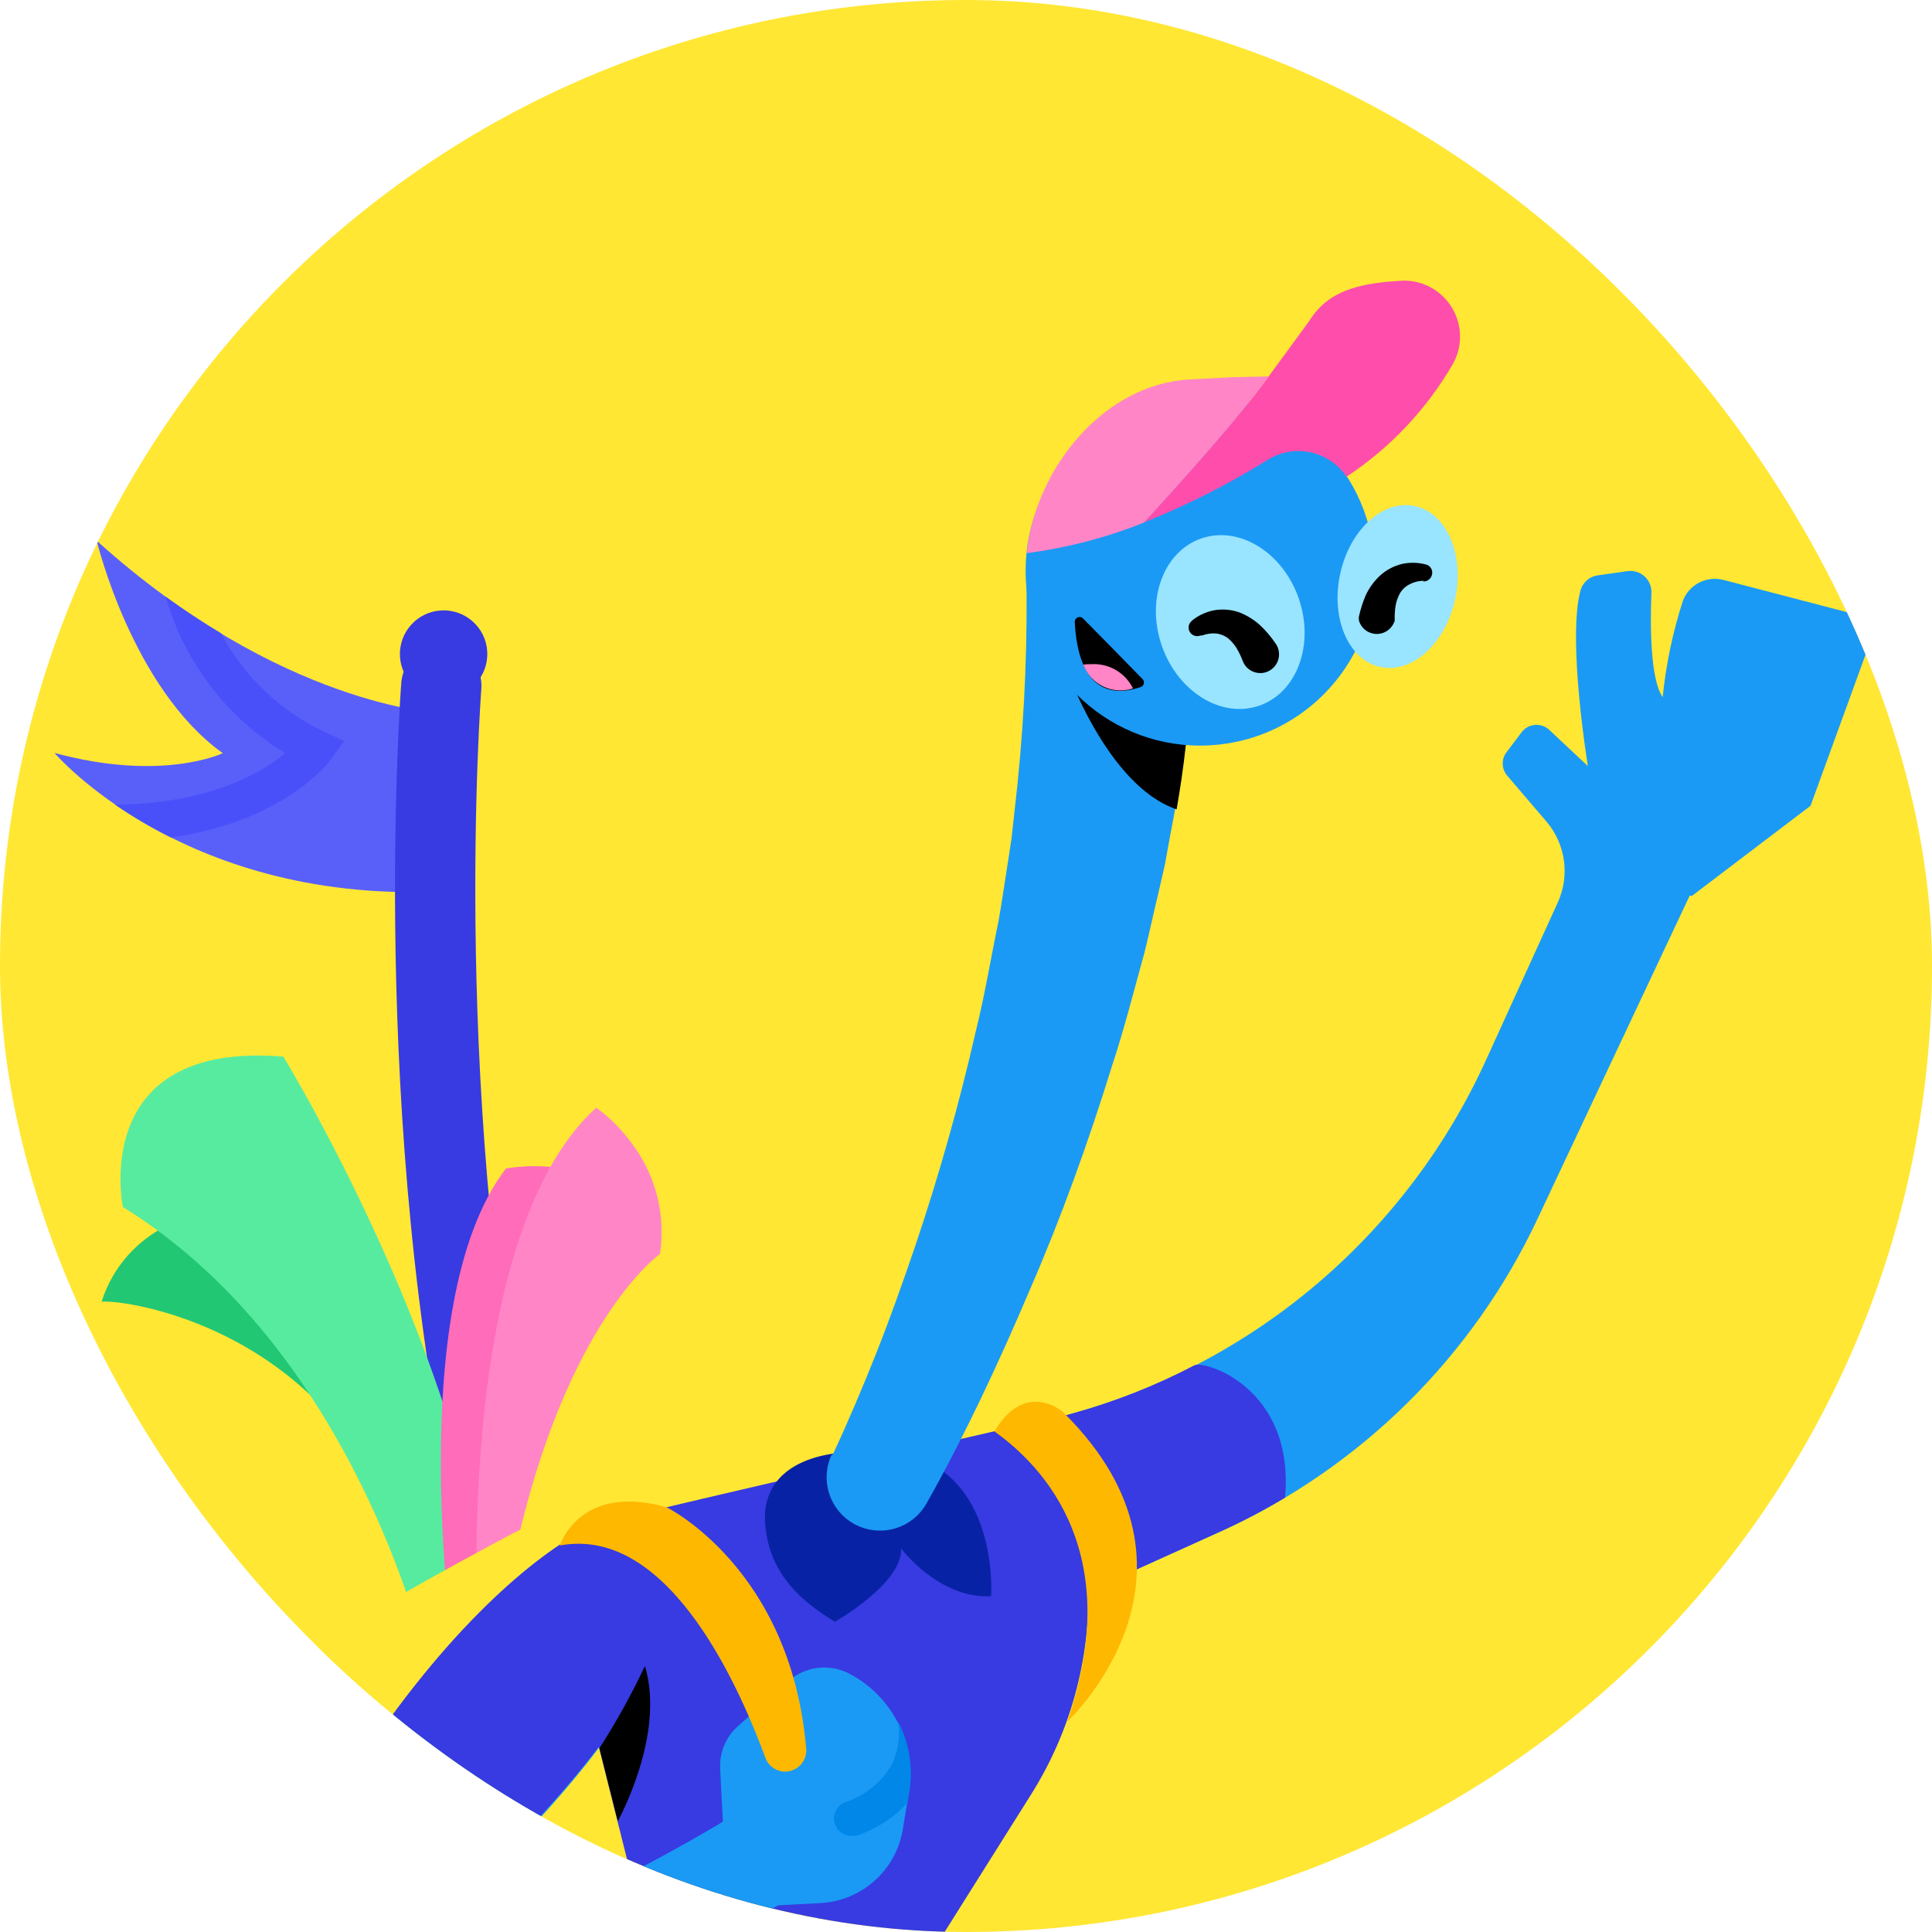 <svg width="45" height="45" viewBox="0 0 45 45" fill="none" xmlns="http://www.w3.org/2000/svg">
<g clip-path="url(#clip0_85_887)">
<rect width="45" height="45" rx="22.5" fill="#FFE734"/>
<path d="M10.145 20.769C4.204 20.995 1.269 17.537 1.269 17.537C3.786 18.221 5.188 17.543 5.188 17.543C3.071 16.024 2.254 12.596 2.254 12.596C6.529 16.45 10.243 16.61 10.243 16.61L10.145 20.769Z" fill="#5960FA"/>
<path d="M10.279 15.973C10.279 15.973 9.498 26.093 11.581 35.351" stroke="#373BE1" stroke-width="1.87" stroke-miterlimit="10" stroke-linecap="round"/>
<path d="M24.302 34.652C24.56 34.251 25.995 30.511 22.725 30.271C17.646 29.903 19.2 33.75 12.865 33.247C6.529 32.744 5.899 37.292 9.909 39.304L24.302 34.652Z" fill="#FFE734"/>
<path d="M4.014 28.489C3.625 28.659 3.277 28.909 2.993 29.224C2.708 29.54 2.495 29.912 2.367 30.317C3.236 30.271 8.949 31.281 9.721 37.773L10.132 37.316C10.132 37.316 7.945 28.721 4.014 28.489V28.489Z" fill="#22C774"/>
<path d="M9.911 38.59C9.911 38.59 8.301 31.468 2.862 28.114C2.862 28.114 2.052 24.237 6.6 24.611C6.6 24.611 11.614 32.798 11.46 39.063L9.911 38.59Z" fill="#57EBA0"/>
<path d="M10.585 38.664C10.585 38.664 9.338 30.39 11.786 27.216C11.786 27.216 14.803 26.624 15.107 29.386C12.454 32.284 11.729 36.193 11.764 39.217L10.585 38.664Z" fill="#FF6CBA"/>
<path d="M11.148 38.422C11.148 38.422 10.483 28.877 13.889 25.8C14.222 26.044 14.512 26.341 14.749 26.679C15.283 27.406 15.507 28.315 15.372 29.207C15.372 29.207 13.183 30.735 11.99 36.188L11.148 38.422Z" fill="#FF85C6"/>
<path d="M13.773 35.316C13.132 35.284 12.494 35.425 11.927 35.725C10.52 36.473 7.81 37.95 6.921 38.693C6.44 39.044 6.057 39.513 5.809 40.054C5.562 40.595 5.457 41.191 5.505 41.784L5.57 43.039L4.556 43.723C3.588 44.374 3.134 45.103 3.844 46.778C4.507 48.324 5.281 50.487 7.113 51.041C8.944 51.594 18.093 48.494 18.768 47.993L19.071 45.94L20.932 35.659L13.773 35.316Z" fill="#FFE734"/>
<path d="M42.929 14.235L40.148 13.509C39.958 13.458 39.755 13.479 39.58 13.568C39.404 13.658 39.268 13.809 39.198 13.993C38.962 14.723 38.804 15.476 38.727 16.239C38.435 15.818 38.435 14.556 38.465 13.805C38.468 13.733 38.454 13.662 38.426 13.596C38.398 13.53 38.355 13.471 38.302 13.423C38.248 13.375 38.185 13.339 38.116 13.319C38.047 13.298 37.975 13.293 37.904 13.303L37.229 13.399C37.132 13.41 37.04 13.449 36.966 13.513C36.892 13.577 36.838 13.661 36.812 13.756C36.502 14.904 36.985 17.844 36.985 17.844L36.07 16.986C36.026 16.948 35.974 16.92 35.919 16.903C35.864 16.885 35.806 16.879 35.748 16.885C35.69 16.89 35.634 16.907 35.583 16.934C35.532 16.962 35.487 16.999 35.45 17.044L35.08 17.534C35.024 17.613 34.996 17.709 35.002 17.806C35.007 17.902 35.044 17.995 35.107 18.068L36.034 19.152C36.247 19.409 36.383 19.72 36.428 20.05C36.472 20.381 36.422 20.717 36.284 21.02L34.618 24.677C33.716 26.665 32.39 28.431 30.734 29.854C29.078 31.276 27.132 32.32 25.031 32.912L19.301 34.515L22.334 38.425L28.431 35.67C31.687 34.193 34.309 31.602 35.824 28.363L39.354 20.865L39.415 20.862L42.171 18.768L43.463 15.218C43.499 15.118 43.514 15.013 43.506 14.907C43.498 14.802 43.467 14.7 43.417 14.607C43.366 14.514 43.297 14.433 43.213 14.369C43.129 14.305 43.032 14.259 42.929 14.235V14.235Z" fill="#1A9AF5"/>
<path d="M27.821 31.8C26.925 32.269 25.983 32.642 25.009 32.913L21.189 33.982L22.683 37.601L23.806 37.761L28.431 35.67C28.946 35.437 29.447 35.174 29.931 34.883C30.16 32.332 28.063 31.679 27.821 31.8Z" fill="#373BE1"/>
<path d="M21.922 45.182C21.922 45.182 26.471 47.594 28.247 50.354C29.413 52.165 26.856 61.055 26.001 63.877C25.921 64.14 25.775 64.379 25.577 64.57C25.379 64.76 25.135 64.897 24.869 64.967L20.881 65.396C18.44 65.523 22.791 55.117 24.288 52.593L19.226 49.189L15.422 46.538L21.922 45.182Z" fill="#0822A5"/>
<path d="M13.507 44.204C12.159 44.863 10.73 45.344 9.258 45.635C9.258 45.635 13.341 42 14.651 39.651C15.217 38.637 15.427 37.812 15.337 37.172C15.231 36.307 14.828 35.161 14.03 35.477C12.515 36.073 9.181 38.776 6.216 44.913C3.361 50.822 9.65 48.584 14.133 46.453" fill="#1A9AF5"/>
<path d="M24.497 33.031C24.497 33.031 15.46 35.098 14.171 35.434L14.115 35.437L14.02 35.442C12.948 35.864 10.974 37.342 8.865 40.325C8.865 40.325 9.874 41.901 12.367 42.534C12.926 41.946 13.454 41.329 13.947 40.684L15.408 46.504L21.908 45.148L24.003 41.817C24.978 40.278 25.445 38.472 25.338 36.654C25.196 35.418 24.913 34.203 24.497 33.031V33.031Z" fill="#373BE1"/>
<path d="M16.867 42.989L16.774 41.2C16.764 41.011 16.796 40.823 16.869 40.65C16.943 40.476 17.055 40.322 17.196 40.198L18.378 39.144C18.572 38.977 18.811 38.873 19.065 38.846C19.319 38.819 19.575 38.87 19.799 38.992C20.29 39.253 20.686 39.662 20.932 40.161C21.177 40.66 21.259 41.224 21.166 41.773L21.027 42.616C20.949 43.077 20.717 43.497 20.368 43.808C20.02 44.119 19.575 44.302 19.109 44.327L17.901 44.389L16.867 42.989Z" fill="#1A9AF5"/>
<path d="M10.385 16.25C10.946 16.221 11.378 15.742 11.349 15.181C11.32 14.62 10.841 14.189 10.28 14.218C9.719 14.247 9.287 14.725 9.316 15.287C9.345 15.848 9.824 16.279 10.385 16.25Z" fill="#373BE1"/>
<path d="M15.526 35.107C15.526 35.107 18.43 36.529 18.78 40.751C18.784 40.842 18.762 40.932 18.718 41.011C18.674 41.091 18.608 41.156 18.529 41.2C18.467 41.235 18.398 41.257 18.327 41.263C18.256 41.269 18.184 41.259 18.117 41.234C18.05 41.209 17.989 41.17 17.939 41.119C17.889 41.069 17.851 41.007 17.827 40.94C17.321 39.577 15.664 35.505 13.038 35.998C13.039 36.02 13.471 34.53 15.526 35.107V35.107Z" fill="#FFB800"/>
<path d="M23.163 33.34C24.005 33.949 26.309 35.894 24.863 40.096C24.863 40.096 28.556 36.657 24.782 32.912C24.595 32.73 23.803 32.253 23.163 33.34V33.34Z" fill="#FFB800"/>
<path d="M14.142 46.452C16.373 45.392 18.157 44.359 18.157 44.359L17.627 41.943C16.303 42.784 14.927 43.538 13.507 44.203" fill="#1A9AF5"/>
<path d="M17.825 35.528C17.892 36.226 18.186 37.025 19.448 37.773C19.448 37.773 21.03 36.877 20.988 36.065C20.988 36.065 21.863 37.243 23.084 37.18C23.084 37.18 23.319 33.906 20.487 33.792C20.175 33.785 19.863 33.801 19.553 33.84C18.505 33.947 17.723 34.48 17.825 35.528V35.528Z" fill="#0822A5"/>
<path d="M19.402 33.87C19.751 33.125 20.1 32.297 20.42 31.492C20.739 30.687 21.032 29.858 21.315 29.029C21.873 27.375 22.347 25.693 22.735 23.991C22.944 23.149 23.082 22.293 23.26 21.443C23.337 21.004 23.395 20.591 23.464 20.161L23.561 19.525L23.632 18.881C23.831 17.184 23.924 15.476 23.911 13.768L23.907 13.689C23.91 13.149 24.128 12.633 24.512 12.253C24.896 11.873 25.416 11.662 25.956 11.665C26.496 11.668 27.012 11.886 27.392 12.27C27.771 12.654 27.983 13.173 27.98 13.713L27.987 13.857C27.863 15.733 27.62 17.6 27.258 19.446L27.133 20.136L26.977 20.819C26.869 21.26 26.771 21.727 26.66 22.177C26.414 23.06 26.187 23.969 25.9 24.829C25.352 26.599 24.728 28.334 23.993 30.027C23.632 30.877 23.257 31.715 22.861 32.545L22.589 33.104C22.27 33.747 21.945 34.374 21.574 35.029C21.415 35.305 21.155 35.51 20.849 35.6C20.542 35.69 20.213 35.659 19.929 35.514C19.645 35.368 19.428 35.118 19.323 34.816C19.218 34.515 19.233 34.185 19.364 33.894L19.402 33.87Z" fill="#1A9AF5"/>
<path d="M13.962 40.718C14.357 40.104 14.711 39.465 15.021 38.804C15.509 40.407 14.39 42.416 14.39 42.416L13.962 40.718Z" fill="black"/>
<path d="M27.62 17.355C27.701 16.571 25.258 15.883 24.807 15.502C24.807 15.502 25.771 18.3 27.406 18.851C27.48 18.424 27.558 17.924 27.62 17.355Z" fill="black"/>
<path d="M28.165 17.361C30.407 17.245 32.131 15.333 32.014 13.09C31.898 10.848 29.986 9.124 27.744 9.241C25.501 9.357 23.777 11.269 23.894 13.512C24.01 15.754 25.922 17.478 28.165 17.361Z" fill="#1A9AF5"/>
<path d="M29.334 16.435C30.214 16.128 30.623 15.007 30.248 13.933C29.873 12.858 28.855 12.236 27.976 12.543C27.096 12.85 26.687 13.97 27.062 15.045C27.437 16.119 28.454 16.742 29.334 16.435V16.435Z" fill="#99E4FF"/>
<path d="M33.895 13.948C34.115 12.912 33.694 11.945 32.953 11.787C32.213 11.629 31.433 12.34 31.213 13.376C30.992 14.411 31.413 15.379 32.154 15.537C32.895 15.694 33.674 14.983 33.895 13.948Z" fill="#99E4FF"/>
<path d="M27.766 14.452C27.913 14.334 28.087 14.254 28.272 14.216C28.467 14.181 28.669 14.196 28.857 14.26C29.038 14.329 29.204 14.431 29.348 14.561C29.482 14.687 29.601 14.826 29.704 14.978C29.739 15.024 29.764 15.076 29.778 15.132C29.792 15.188 29.795 15.245 29.787 15.302C29.779 15.359 29.76 15.414 29.73 15.463C29.701 15.512 29.662 15.556 29.616 15.59C29.57 15.624 29.518 15.649 29.463 15.664C29.407 15.678 29.349 15.681 29.292 15.673C29.235 15.665 29.181 15.645 29.131 15.616C29.082 15.587 29.039 15.548 29.004 15.502C28.981 15.471 28.962 15.437 28.947 15.4C28.907 15.291 28.856 15.186 28.796 15.086C28.74 14.999 28.672 14.922 28.592 14.857C28.512 14.801 28.419 14.765 28.321 14.754C28.212 14.747 28.104 14.763 28.001 14.801L27.958 14.803C27.913 14.821 27.863 14.822 27.817 14.805C27.771 14.789 27.733 14.757 27.709 14.714C27.686 14.671 27.679 14.622 27.689 14.574C27.699 14.527 27.727 14.485 27.766 14.456L27.766 14.452Z" fill="black"/>
<path d="M33.143 13.528C33.034 13.531 32.927 13.559 32.83 13.61C32.74 13.655 32.666 13.723 32.613 13.808C32.562 13.899 32.526 13.998 32.507 14.101C32.488 14.218 32.481 14.337 32.486 14.455C32.459 14.544 32.405 14.622 32.331 14.678C32.257 14.734 32.166 14.765 32.073 14.766C31.98 14.767 31.889 14.738 31.814 14.684C31.739 14.629 31.683 14.552 31.655 14.463C31.649 14.432 31.647 14.4 31.65 14.368C31.688 14.195 31.742 14.026 31.811 13.863C31.891 13.693 32.003 13.539 32.14 13.41C32.285 13.277 32.461 13.183 32.653 13.136C32.835 13.096 33.025 13.099 33.206 13.146C33.232 13.152 33.256 13.162 33.278 13.178C33.299 13.193 33.317 13.213 33.331 13.235C33.345 13.258 33.354 13.282 33.358 13.309C33.362 13.335 33.36 13.361 33.353 13.387C33.343 13.43 33.32 13.468 33.286 13.497C33.252 13.525 33.21 13.542 33.166 13.544L33.143 13.528Z" fill="black"/>
<path d="M32.702 6.536C31.808 6.583 30.969 6.709 30.503 7.465L29.552 8.764C28.854 9.74 27.346 11.404 26.646 12.167C27.647 11.768 28.611 11.28 29.527 10.711C29.824 10.525 30.182 10.462 30.524 10.535C30.867 10.609 31.168 10.813 31.363 11.104C32.38 10.432 33.227 9.534 33.839 8.48C33.951 8.282 34.009 8.058 34.007 7.83C34.005 7.602 33.943 7.379 33.828 7.182C33.713 6.986 33.549 6.823 33.351 6.709C33.154 6.596 32.93 6.536 32.702 6.536V6.536Z" fill="#FF4DAB"/>
<path d="M28.704 8.786L27.723 8.837C25.695 8.942 24.117 10.922 23.913 12.884C24.796 12.77 25.662 12.551 26.492 12.232L26.646 12.171C27.346 11.408 28.854 9.745 29.552 8.768L28.704 8.786Z" fill="#FF85C6"/>
<path d="M20.923 40.105C20.972 40.44 20.921 40.781 20.778 41.088C20.546 41.498 20.172 41.809 19.727 41.965C19.629 41.991 19.544 42.052 19.489 42.137C19.434 42.223 19.414 42.325 19.431 42.425C19.448 42.525 19.502 42.614 19.582 42.676C19.662 42.738 19.763 42.768 19.864 42.759C19.896 42.762 19.928 42.76 19.959 42.754C20.411 42.602 20.816 42.339 21.139 41.988L21.175 41.768C21.274 41.201 21.186 40.617 20.923 40.105V40.105Z" fill="#0087E8"/>
<path d="M7.573 45.722C7.839 45.745 8.107 45.748 8.374 45.733C8.67 45.716 8.965 45.683 9.258 45.635C9.341 45.56 9.857 45.094 10.549 44.427C9.628 44.801 8.637 44.968 7.644 44.917C7.591 44.91 7.537 44.914 7.486 44.929C7.435 44.944 7.387 44.968 7.345 45.002C7.303 45.035 7.269 45.077 7.243 45.124C7.218 45.171 7.202 45.222 7.197 45.276C7.192 45.33 7.197 45.384 7.214 45.436C7.23 45.488 7.256 45.536 7.291 45.578C7.326 45.619 7.369 45.653 7.417 45.678C7.466 45.703 7.519 45.718 7.573 45.722V45.722Z" fill="black"/>
<path d="M25.034 14.498C25.064 15.088 25.239 16.451 26.57 16.003C26.588 15.996 26.604 15.986 26.616 15.971C26.629 15.957 26.638 15.94 26.642 15.922C26.646 15.903 26.646 15.884 26.641 15.866C26.636 15.848 26.626 15.831 26.613 15.818C26.323 15.519 25.583 14.765 25.234 14.413C25.218 14.394 25.197 14.38 25.173 14.374C25.15 14.368 25.125 14.37 25.102 14.38C25.079 14.389 25.06 14.406 25.048 14.427C25.036 14.448 25.031 14.473 25.034 14.498V14.498Z" fill="black"/>
<path d="M25.419 15.47C25.357 15.467 25.294 15.47 25.232 15.48C25.316 15.704 25.483 15.887 25.699 15.991C25.914 16.094 26.162 16.11 26.389 16.034C26.301 15.855 26.162 15.706 25.989 15.605C25.817 15.505 25.618 15.458 25.419 15.47Z" fill="#FF85C6"/>
<path d="M6.642 17.541C6.091 18.006 4.883 18.713 2.681 18.744C3.097 19.028 3.532 19.284 3.984 19.508C6.637 19.122 7.659 17.759 7.712 17.682L8.017 17.261L7.544 17.038C6.519 16.553 5.678 15.751 5.148 14.75C4.734 14.501 4.301 14.219 3.858 13.898C4.292 15.421 5.287 16.723 6.642 17.541Z" fill="#4950FA"/>
</g>
<defs>
<clipPath id="clip0_85_887">
<rect width="45" height="45" rx="22.5" fill="white"/>
</clipPath>
</defs>
</svg>
